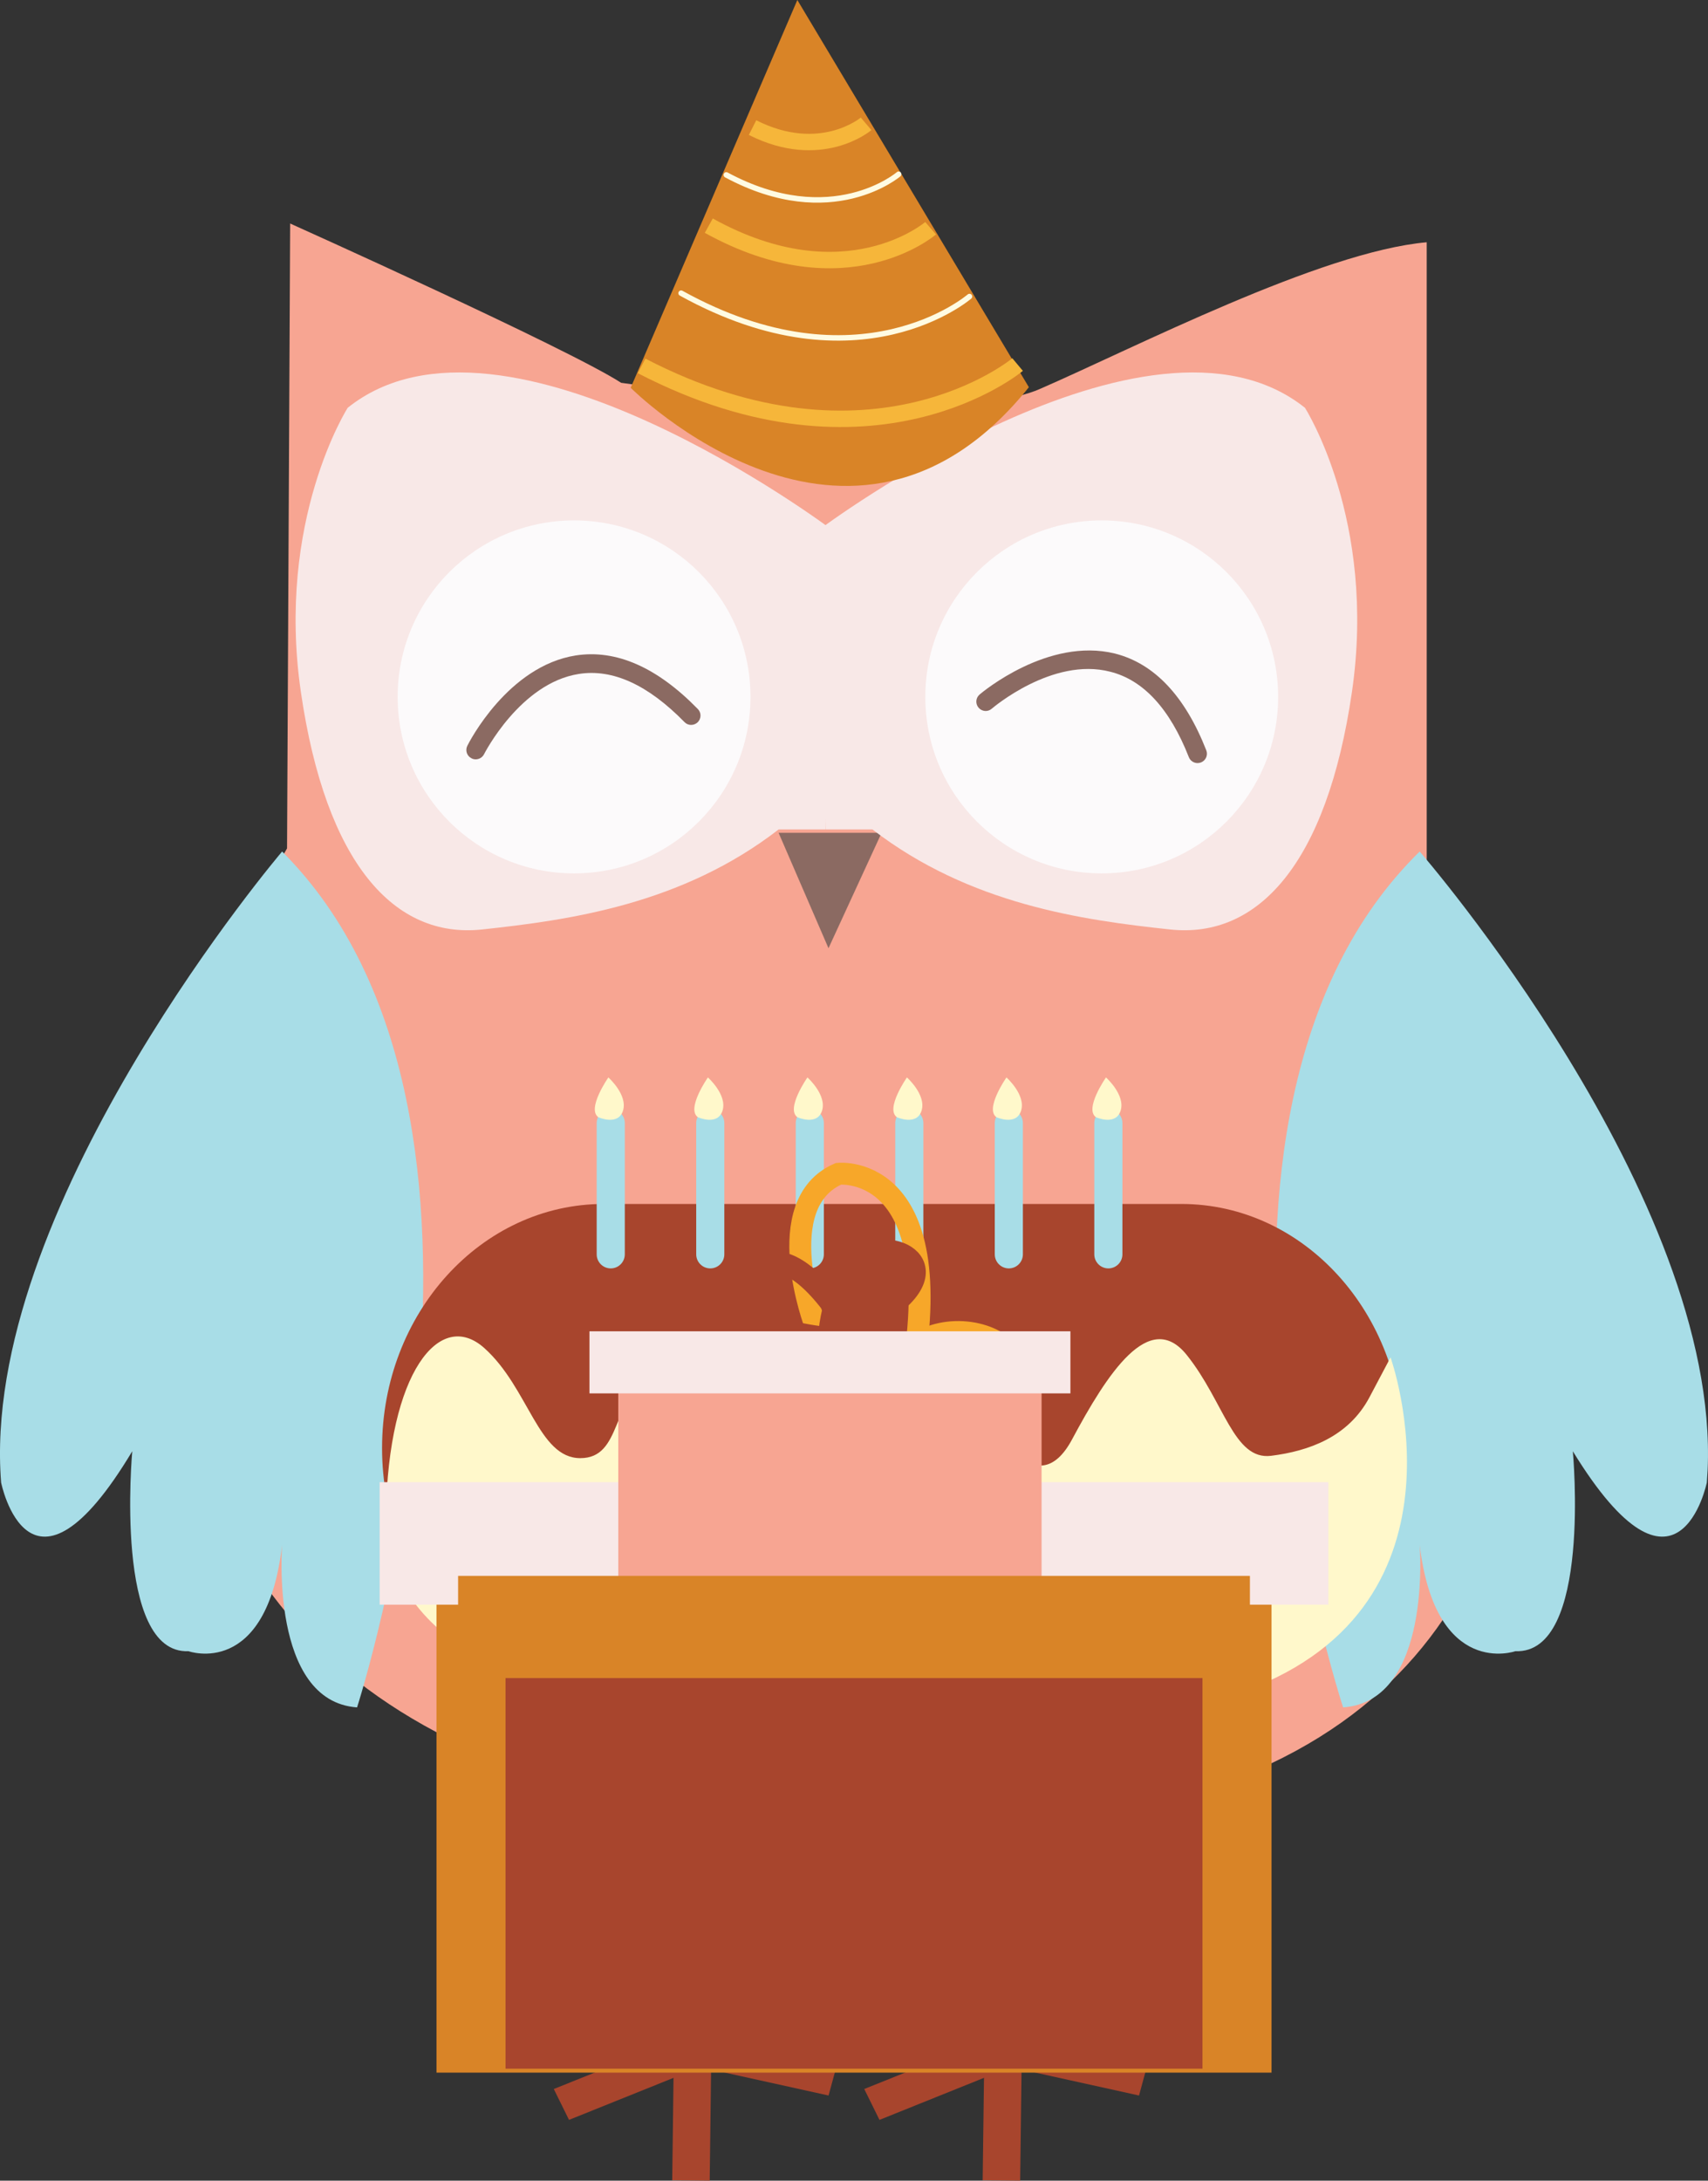 <?xml version="1.0" encoding="iso-8859-1"?>
<!-- Generator: Adobe Illustrator 17.0.0, SVG Export Plug-In . SVG Version: 6.00 Build 0)  -->
<!DOCTYPE svg PUBLIC "-//W3C//DTD SVG 1.1//EN" "http://www.w3.org/Graphics/SVG/1.1/DTD/svg11.dtd">
<svg version="1.1" id="Layer_1" xmlns="http://www.w3.org/2000/svg" xmlns:xlink="http://www.w3.org/1999/xlink" x="0px" y="0px"
	 width="78.014px" height="99.562px" viewBox="0 0 78.014 99.562" style="enable-background:new 0 0 78.014 99.562;"
	 xml:space="preserve">
<rect x="0" y="0" width="78.014" height="99.562" fill="#333333" stroke="none"/>
<g>
	<g>
		<g>
			<path style="fill:#F7A592;" d="M13.253,10.205c0,0,12.695,5.702,15.118,7.273c0,0,14.831,2.143,19.109,0.288
				c4.278-1.855,12.836-6.277,17.686-6.705v28.666c0,0,20.109,45.071-25.101,43.787C-5.145,82.23,9.83,44.296,13.111,38.734
				L13.253,10.205z"/>
		</g>
		<g>
			<path style="fill:#A8DDE7;" d="M12.886,38.877c0,0-13.418,15.77-12.87,28.238c0.008,0.191,0.02,0.381,0.035,0.572
				c0,0,1.283,6.417,5.99-1.428c0,0-0.856,9.272,2.567,9.129c0,0,3.565,1.283,4.278-4.851c0,0-0.57,7.133,3.423,7.417
				C16.309,77.955,25.008,51.001,12.886,38.877z"/>
		</g>
		<g>
			<path style="fill:#A8DDE7;" d="M64.845,38.877c0,0,13.711,15.77,13.152,28.238c-0.01,0.191-0.023,0.381-0.037,0.572
				c0,0-1.31,6.417-6.12-1.428c0,0,0.876,9.272-2.623,9.129c0,0-3.641,1.283-4.372-4.851c0,0,0.581,7.133-3.497,7.417
				C61.348,77.955,52.465,51.001,64.845,38.877z"/>
		</g>
		<g>
			<polygon style="fill:#8B6A62;" points="35.562,38.022 40.269,38.022 37.842,43.293 			"/>
		</g>
		<g>
			<path style="fill:#A8452D;" d="M64.087,66.113c0,6.153-4.533,11.14-10.127,11.14H27.577c-5.592,0-10.126-4.986-10.126-11.14l0,0
				c0-6.158,4.534-11.144,10.126-11.144H53.96C59.553,54.969,64.087,59.955,64.087,66.113L64.087,66.113z"/>
		</g>
		<g>
			<g>
				<path style="fill:#F8E8E7;" d="M37.988,24.18c0,0-14.977-11.268-22.106-5.562c0,0-3.281,5.134-2.139,12.979
					c1.142,7.845,4.279,11.268,8.273,10.84c3.994-0.428,9.125-1.144,13.547-4.566h2.14L37.988,24.18z"/>
			</g>
			<g>
				<path style="fill:#F8E8E7;" d="M37.421,24.18c0,0,15.026-11.268,22.183-5.562c0,0,3.292,5.134,2.146,12.979
					c-1.146,7.845-4.293,11.268-8.301,10.84c-4.01-0.428-9.159-1.144-13.597-4.566h-2.145L37.421,24.18z"/>
			</g>
		</g>
		<g>
			<circle style="fill:#FCFAFB;" cx="26.221" cy="31.818" r="8.058"/>
		</g>
		<g>
			<circle style="fill:#FCFAFB;" cx="50.322" cy="31.818" r="8.058"/>
		</g>
		<g>
			<path style="fill:#8B6A62;" d="M21.727,34.669c-0.064,0-0.13-0.014-0.19-0.047c-0.212-0.104-0.297-0.361-0.191-0.572
				c0.073-0.15,1.851-3.64,4.957-4.125c1.836-0.281,3.706,0.535,5.571,2.447c0.166,0.167,0.162,0.438-0.007,0.605
				c-0.17,0.16-0.44,0.164-0.604-0.01c-1.659-1.695-3.277-2.443-4.828-2.196c-2.674,0.418-4.308,3.63-4.324,3.66
				C22.035,34.583,21.884,34.669,21.727,34.669z"/>
		</g>
		<g>
			<path style="fill:#8B6A62;" d="M54.699,34.84c-0.171,0-0.333-0.104-0.398-0.271c-0.867-2.209-2.077-3.523-3.593-3.901
				c-2.638-0.685-5.38,1.665-5.408,1.688c-0.176,0.157-0.448,0.137-0.604-0.046c-0.152-0.181-0.132-0.448,0.049-0.602
				c0.125-0.107,3.125-2.617,6.17-1.872c1.8,0.451,3.207,1.935,4.182,4.419c0.087,0.221-0.021,0.468-0.24,0.555
				C54.804,34.83,54.751,34.84,54.699,34.84z"/>
		</g>
		<g>
			<path style="fill:#FFF8CB;" d="M25.971,77.271c0,0-8.45-1.712-8.344-8.13c0.109-6.475,2.461-9.412,4.493-7.594
				c2.032,1.818,2.46,5.027,4.385,5.027c1.926,0,1.391-2.674,3.316-4.064c1.925-1.391,3.102-1.498,4.065,1.711
				c0.963,3.209,4.813,3.744,5.134,0.642c0.321-3.101,3.423-5.561,4.813-2.46c1.391,3.101,3.529,6.31,5.134,3.316
				c1.604-2.996,3.53-5.99,5.241-3.852c1.712,2.14,2.14,4.814,3.851,4.6c1.712-0.214,3.53-0.855,4.493-2.674
				c0.962-1.818,0.962-1.818,0.962-1.818s4.172,11.659-7.166,15.402C56.348,77.377,32.175,77.377,25.971,77.271z"/>
		</g>
		<g>
			<g>
				<path style="fill:#A8DDE7;" d="M28.538,57.269c0,0.354-0.287,0.642-0.642,0.642l0,0c-0.354,0-0.642-0.288-0.642-0.642v-5.99
					c0-0.354,0.287-0.642,0.642-0.642l0,0c0.355,0,0.642,0.287,0.642,0.642V57.269z"/>
			</g>
			<g>
				<path style="fill:#FFF8CB;" d="M27.788,49.192c0,0-1.006,1.438-0.455,1.818c0,0,0.911,0.408,1.125-0.307
					C28.675,49.981,27.788,49.192,27.788,49.192z"/>
			</g>
		</g>
		<g>
			<g>
				<path style="fill:#A8DDE7;" d="M33.084,57.269c0,0.354-0.287,0.642-0.642,0.642l0,0c-0.354,0-0.642-0.288-0.642-0.642v-5.99
					c0-0.354,0.287-0.642,0.642-0.642l0,0c0.354,0,0.642,0.287,0.642,0.642V57.269z"/>
			</g>
			<g>
				<path style="fill:#FFF8CB;" d="M32.334,49.192c0,0-1.006,1.438-0.455,1.818c0,0,0.911,0.408,1.125-0.307
					C33.221,49.981,32.334,49.192,32.334,49.192z"/>
			</g>
		</g>
		<g>
			<g>
				<path style="fill:#A8DDE7;" d="M37.63,57.269c0,0.354-0.287,0.642-0.642,0.642l0,0c-0.355,0-0.642-0.288-0.642-0.642v-5.99
					c0-0.354,0.287-0.642,0.642-0.642l0,0c0.354,0,0.642,0.287,0.642,0.642V57.269z"/>
			</g>
			<g>
				<path style="fill:#FFF8CB;" d="M36.88,49.192c0,0-1.006,1.438-0.455,1.818c0,0,0.911,0.408,1.125-0.307
					C37.767,49.981,36.88,49.192,36.88,49.192z"/>
			</g>
		</g>
		<g>
			<g>
				<path style="fill:#A8DDE7;" d="M42.175,57.269c0,0.354-0.287,0.642-0.642,0.642l0,0c-0.354,0-0.642-0.288-0.642-0.642v-5.99
					c0-0.354,0.287-0.642,0.642-0.642l0,0c0.354,0,0.642,0.287,0.642,0.642V57.269z"/>
			</g>
			<g>
				<path style="fill:#FFF8CB;" d="M41.425,49.192c0,0-1.006,1.438-0.455,1.818c0,0,0.911,0.408,1.125-0.307
					C42.313,49.981,41.425,49.192,41.425,49.192z"/>
			</g>
		</g>
		<g>
			<g>
				<path style="fill:#A8DDE7;" d="M46.721,57.269c0,0.354-0.287,0.642-0.642,0.642l0,0c-0.354,0-0.642-0.288-0.642-0.642v-5.99
					c0-0.354,0.287-0.642,0.642-0.642l0,0c0.354,0,0.642,0.287,0.642,0.642V57.269z"/>
			</g>
			<g>
				<path style="fill:#FFF8CB;" d="M45.971,49.192c0,0-1.006,1.438-0.455,1.818c0,0,0.911,0.408,1.125-0.307
					C46.859,49.981,45.971,49.192,45.971,49.192z"/>
			</g>
		</g>
		<g>
			<g>
				<path style="fill:#A8DDE7;" d="M51.267,57.269c0,0.354-0.287,0.642-0.642,0.642l0,0c-0.354,0-0.642-0.288-0.642-0.642v-5.99
					c0-0.354,0.287-0.642,0.642-0.642l0,0c0.354,0,0.642,0.287,0.642,0.642V57.269z"/>
			</g>
			<g>
				<path style="fill:#FFF8CB;" d="M50.517,49.192c0,0-1.006,1.438-0.455,1.818c0,0,0.911,0.408,1.125-0.307
					C51.405,49.981,50.517,49.192,50.517,49.192z"/>
			</g>
		</g>
		<g>
			<g>
				<polygon style="fill:#A8452D;" points="25.99,96.787 25.295,95.377 30.704,93.204 30.704,82.581 32.416,82.581 32.416,94.203 
									"/>
			</g>
			<g>
				<polygon style="fill:#A8452D;" points="32.416,99.562 30.704,99.545 30.776,93.886 32.487,93.906 				"/>
			</g>
			<g>
				<polygon style="fill:#A8452D;" points="37.845,95.674 31.427,94.257 31.836,92.756 38.254,94.173 				"/>
			</g>
			<g>
				<polygon style="fill:#A8452D;" points="40.171,96.787 39.475,95.377 44.884,93.204 44.884,82.581 46.596,82.581 46.596,94.203 
									"/>
			</g>
			<g>
				<polygon style="fill:#A8452D;" points="46.596,99.562 44.884,99.545 44.957,93.886 46.668,93.906 				"/>
			</g>
			<g>
				<polygon style="fill:#A8452D;" points="52.026,95.674 45.608,94.257 46.016,92.756 52.434,94.173 				"/>
			</g>
		</g>
		<g>
			<path style="fill:#D98427;" d="M46.994,17.679L36.419,0l-7.612,17.705C28.806,17.705,38.872,27.805,46.994,17.679z"/>
			<path style="fill:none;stroke:#F6B63A;stroke-width:0.75;stroke-miterlimit:10;" d="M39.56,5.654c0,0-2.06,1.75-5.187,0.172"/>
			<path style="fill:none;stroke:#FFFBE2;stroke-width:0.25;stroke-linecap:round;stroke-linejoin:round;stroke-miterlimit:10;" d="
				M41.046,7.954c0,0-3.052,2.621-7.871,0.032"/>
			<path style="fill:none;stroke:#F6B63A;stroke-width:0.75;stroke-miterlimit:10;" d="M42.506,10.42c0,0-3.874,3.348-10.132-0.117"
				/>
			<path style="fill:none;stroke:#FFFBE2;stroke-width:0.25;stroke-linecap:round;stroke-linejoin:round;stroke-miterlimit:10;" d="
				M44.281,13.538c0,0-5.036,4.353-13.171-0.153"/>
			<path style="fill:none;stroke:#F6B63A;stroke-width:0.75;stroke-miterlimit:10;" d="M46.48,16.645c0,0-6.616,5.533-17.174,0.061"
				/>
		</g>
	</g>
	<g>
		<path style="fill:none;stroke:#F7A729;stroke-miterlimit:10;" d="M38.512,68.028c0,0,0.603-5.351,3.712-6.873
			c3.107-1.52,8.926,2.251-2.453,7.42L38.512,68.028z"/>
		<path style="fill:none;stroke:#F7A729;stroke-miterlimit:10;" d="M37.819,68.975c0,0-8.568-0.849-7.804-4.385
			c0,0,2.855-7.742,9.936,3.064"/>
		<path style="fill:none;stroke:#F7A729;stroke-miterlimit:10;" d="M37.233,60.486c0,0-2.096-5.525,1.069-6.896
			c0,0,5.572-0.576,3.045,10.801l-0.711,3.686L37.233,60.486z"/>
		<rect x="19.937" y="72.663" style="fill:#D98427;" width="38.141" height="21.966"/>
		<rect x="17.341" y="67.671" style="fill:#F8E8E7;" width="43.333" height="5.593"/>
	</g>
	<g>
		<path style="fill:none;stroke:#A8452D;stroke-miterlimit:10;" d="M37.91,60.6c0,0,0.293-2.597,1.802-3.335
			c1.509-0.738,4.332,1.093-1.189,3.6L37.91,60.6z"/>
		<path style="fill:none;stroke:#A8452D;stroke-miterlimit:10;" d="M37.574,61.06c0,0-4.158-0.412-3.787-2.128
			c0,0,1.386-3.759,4.822,1.486"/>
		<rect x="28.24" y="63.313" style="fill:#F7A592;" width="19.335" height="11.136"/>
		<rect x="26.924" y="60.783" style="fill:#F8E8E7;" width="21.968" height="2.834"/>
		<rect x="23.091" y="76.115" style="fill:#A8452D;" width="31.833" height="18.334"/>
		<rect x="20.924" y="71.949" style="fill:#D98427;" width="36.167" height="4.667"/>
	</g>
</g>
</svg>
